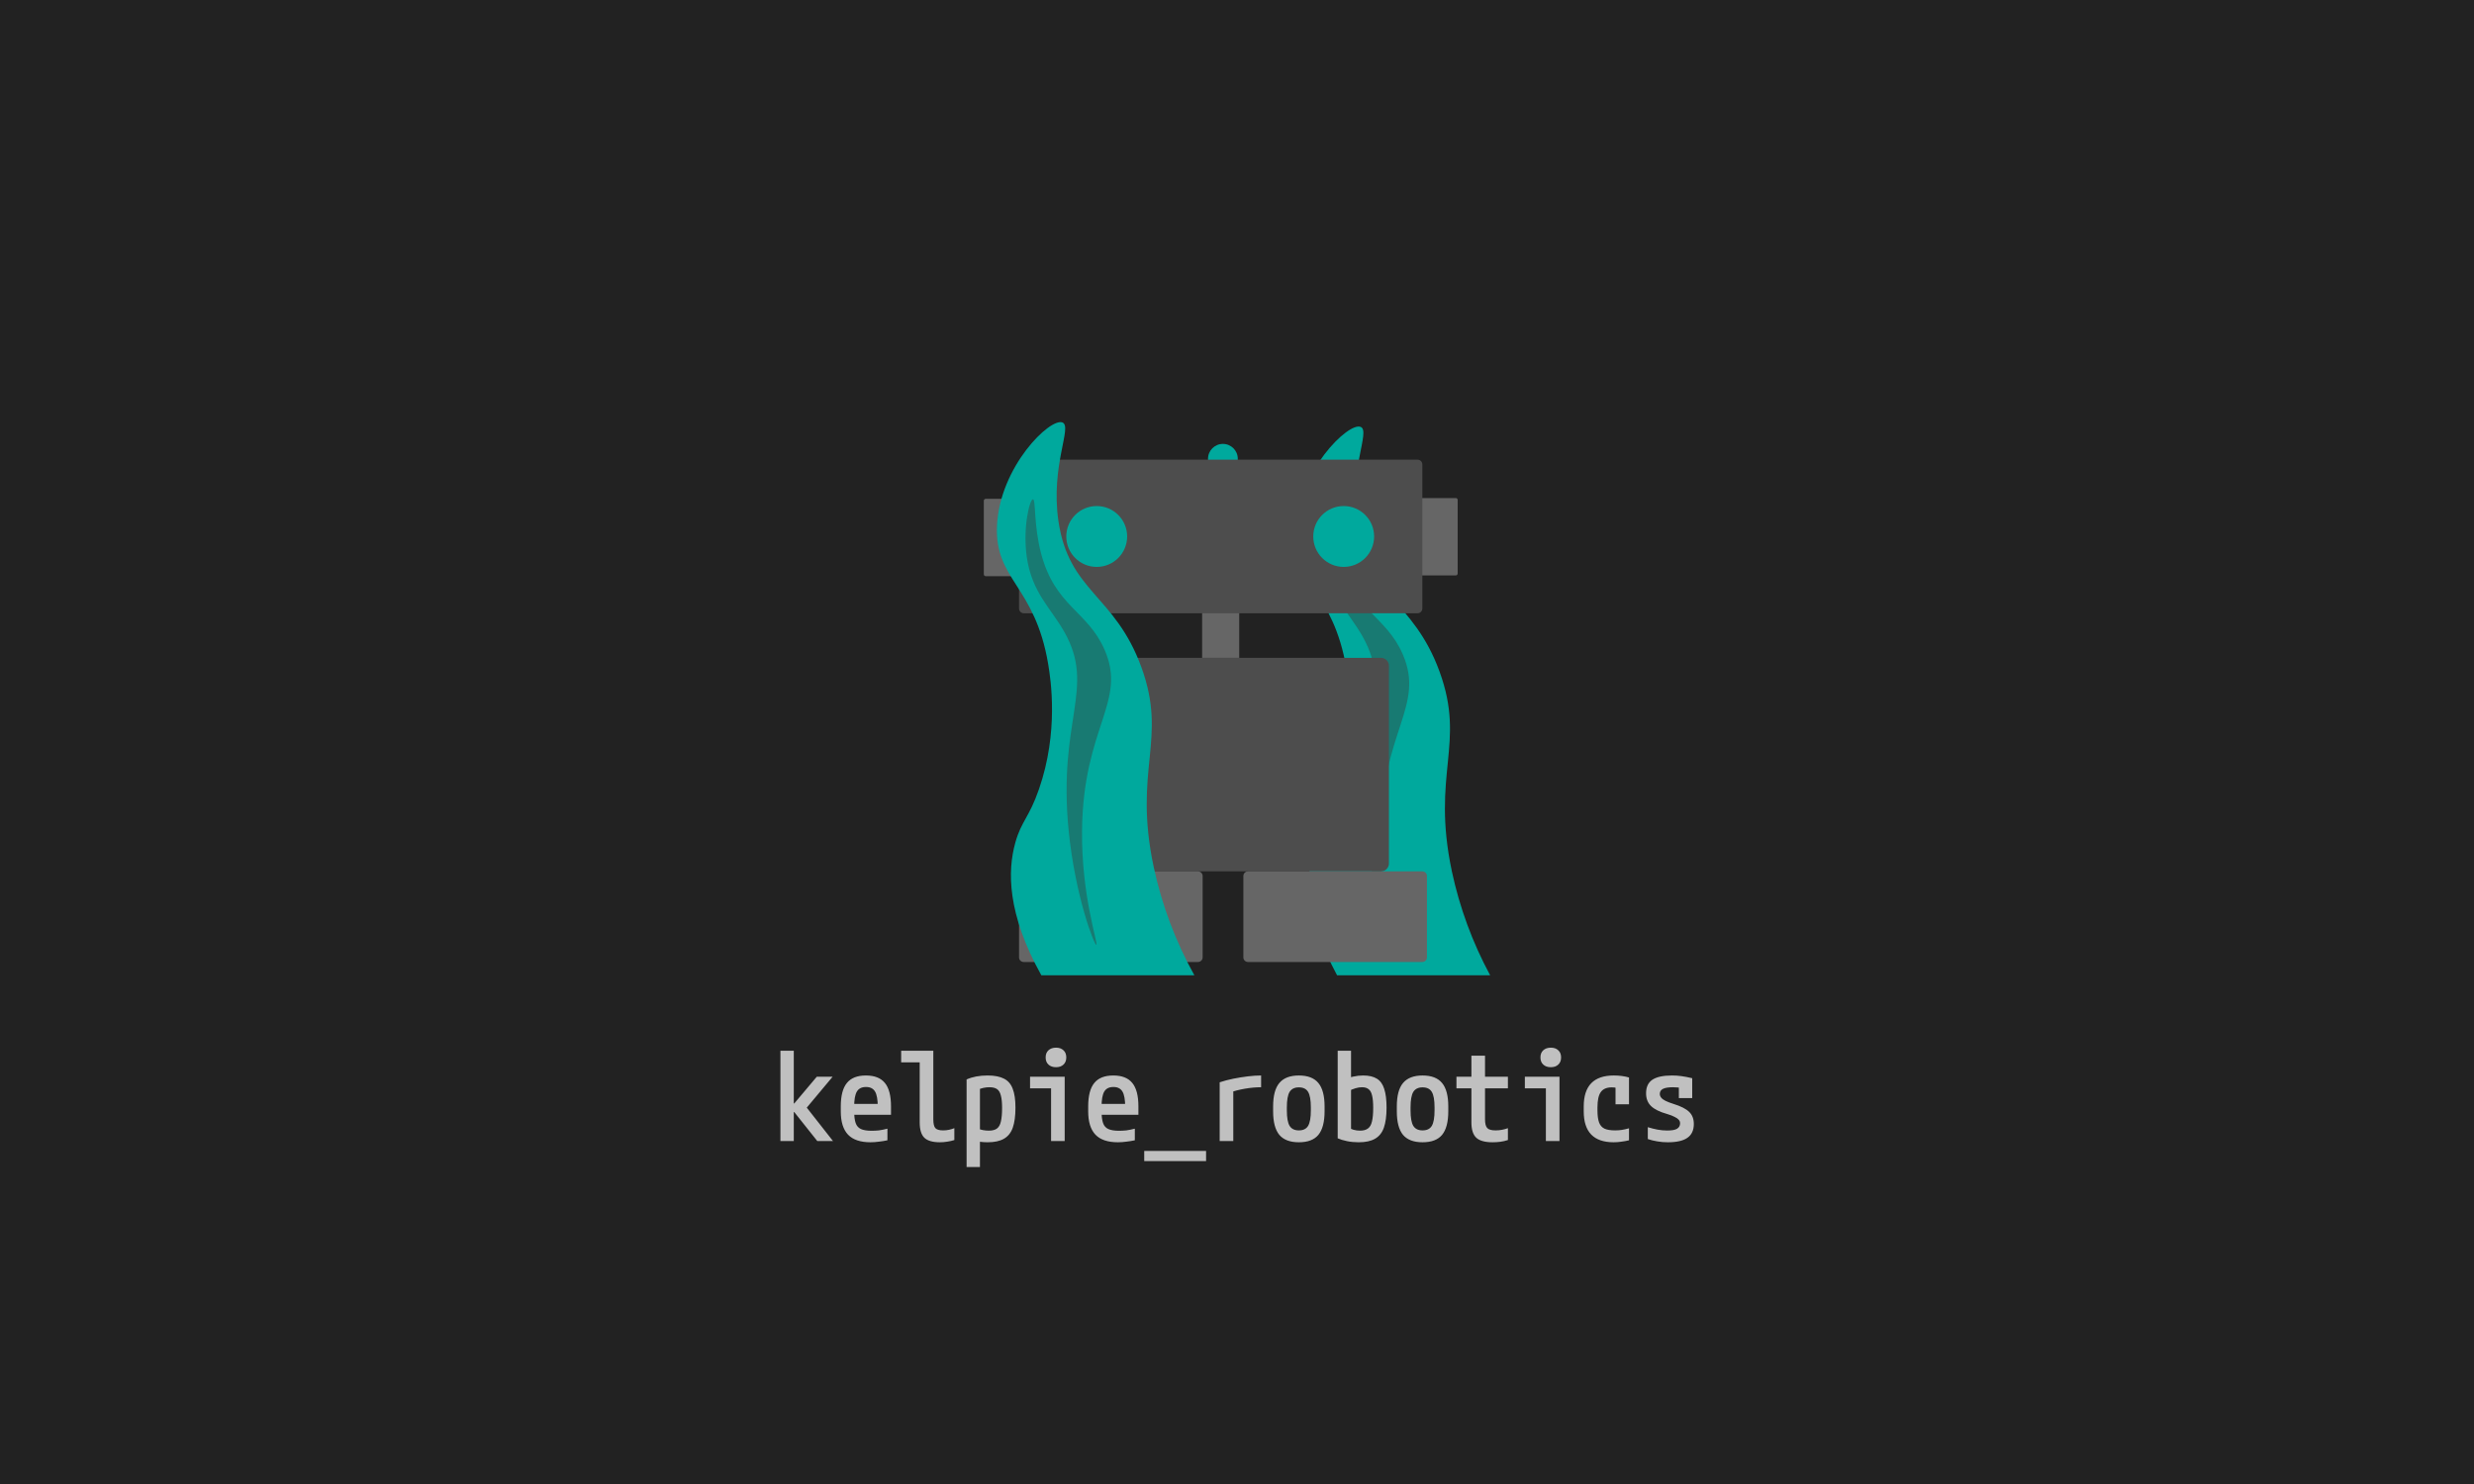 <svg width="3000" height="1800" viewBox="0 0 3000 1800" fill="none" xmlns="http://www.w3.org/2000/svg">
<rect width="3000" height="1800" fill="#222222"/>
<path d="M946.35 1384V1274.5H962.55V1338.4H963.15L990.45 1306H1009.65L978.3 1343.5L1010.1 1384H991.05L963.15 1348.9H962.55V1384H946.35ZM1055.55 1385.5C1043.35 1385.5 1034.3 1382.45 1028.4 1376.35C1022.5 1370.15 1019.55 1360.7 1019.55 1348V1342C1019.55 1329.1 1022 1319.65 1026.9 1313.65C1031.8 1307.55 1039.5 1304.5 1050 1304.5C1060.5 1304.5 1068.2 1307.55 1073.1 1313.65C1078 1319.65 1080.45 1329.1 1080.45 1342V1352.2H1027.65V1339H1067.55L1064.4 1343.35V1342.75C1064.4 1333.95 1063.3 1327.7 1061.1 1324C1058.9 1320.3 1055.25 1318.45 1050.15 1318.45C1044.95 1318.45 1041.25 1320.3 1039.05 1324C1036.85 1327.7 1035.75 1333.95 1035.75 1342.75V1347.25C1035.75 1353.65 1036.35 1358.6 1037.55 1362.1C1038.75 1365.6 1040.9 1368.05 1044 1369.45C1047.1 1370.85 1051.4 1371.55 1056.9 1371.55C1059.8 1371.55 1062.75 1371.4 1065.75 1371.1C1068.75 1370.7 1072.2 1370 1076.1 1369V1383.1C1072.9 1383.8 1069.5 1384.35 1065.9 1384.75C1062.4 1385.25 1058.95 1385.5 1055.55 1385.5ZM1139.7 1385.5C1130.9 1385.5 1124.6 1383.65 1120.8 1379.95C1117.1 1376.25 1115.25 1370.1 1115.25 1361.5V1288.6H1092.75V1274.5H1131.75V1357.6C1131.75 1362.8 1132.55 1366.35 1134.15 1368.25C1135.85 1370.15 1139 1371.1 1143.6 1371.1C1146.2 1371.1 1148.6 1370.85 1150.8 1370.35C1153.1 1369.85 1155.25 1369.2 1157.25 1368.4V1382.8C1154.45 1383.7 1151.6 1384.35 1148.7 1384.75C1145.8 1385.25 1142.8 1385.5 1139.7 1385.5ZM1172.1 1309.3C1179.2 1306.1 1187.7 1304.5 1197.6 1304.5C1206 1304.5 1212.65 1305.8 1217.55 1308.4C1222.45 1310.9 1225.95 1315 1228.05 1320.7C1230.25 1326.3 1231.35 1333.9 1231.35 1343.5C1231.35 1353.6 1230.25 1361.75 1228.05 1367.95C1225.85 1374.05 1222.25 1378.5 1217.25 1381.3C1212.35 1384.1 1205.8 1385.5 1197.6 1385.5C1194.5 1385.5 1191.4 1385.3 1188.3 1384.9C1185.3 1384.5 1182.55 1383.9 1180.05 1383.1L1184.25 1368.55C1187.15 1369.55 1189.8 1370.3 1192.2 1370.8C1194.6 1371.2 1196.9 1371.4 1199.1 1371.4C1203.2 1371.4 1206.4 1370.6 1208.7 1369C1211.1 1367.3 1212.75 1364.45 1213.65 1360.45C1214.65 1356.35 1215.15 1350.8 1215.15 1343.8C1215.15 1337.4 1214.65 1332.4 1213.65 1328.8C1212.75 1325.1 1211.2 1322.5 1209 1321C1206.8 1319.5 1203.75 1318.75 1199.85 1318.75C1197.45 1318.75 1195.05 1319 1192.65 1319.5C1190.25 1320 1187.55 1320.9 1184.55 1322.2L1188.3 1313.35V1415.5H1172.1V1309.3ZM1274.55 1384V1320.1H1249.05V1306H1291.05V1384H1274.55ZM1280.55 1294.45C1276.75 1294.45 1273.7 1293.4 1271.4 1291.3C1269.1 1289.2 1267.95 1286.3 1267.95 1282.6C1267.95 1278.9 1269.1 1276 1271.4 1273.9C1273.7 1271.8 1276.75 1270.75 1280.55 1270.75C1284.35 1270.75 1287.35 1271.8 1289.55 1273.9C1291.85 1276 1293 1278.9 1293 1282.6C1293 1286.3 1291.85 1289.2 1289.55 1291.3C1287.35 1293.4 1284.35 1294.45 1280.55 1294.45ZM1355.55 1385.5C1343.35 1385.5 1334.3 1382.45 1328.4 1376.35C1322.5 1370.15 1319.55 1360.7 1319.55 1348V1342C1319.55 1329.1 1322 1319.65 1326.9 1313.65C1331.8 1307.55 1339.5 1304.5 1350 1304.5C1360.5 1304.5 1368.2 1307.55 1373.1 1313.65C1378 1319.65 1380.45 1329.1 1380.45 1342V1352.2H1327.65V1339H1367.55L1364.4 1343.35V1342.75C1364.4 1333.95 1363.3 1327.7 1361.1 1324C1358.9 1320.3 1355.25 1318.45 1350.15 1318.45C1344.95 1318.45 1341.25 1320.3 1339.05 1324C1336.85 1327.7 1335.75 1333.95 1335.75 1342.75V1347.25C1335.75 1353.65 1336.35 1358.6 1337.55 1362.1C1338.75 1365.6 1340.9 1368.05 1344 1369.45C1347.1 1370.85 1351.4 1371.55 1356.9 1371.55C1359.8 1371.55 1362.75 1371.4 1365.75 1371.1C1368.75 1370.7 1372.2 1370 1376.1 1369V1383.1C1372.9 1383.8 1369.5 1384.35 1365.9 1384.75C1362.4 1385.25 1358.95 1385.5 1355.55 1385.5ZM1387.5 1408.3V1396H1462.5V1408.3H1387.5ZM1479 1312.75C1484.1 1311.05 1489.6 1309.6 1495.5 1308.4C1501.5 1307.2 1507.4 1306.25 1513.2 1305.55C1519 1304.85 1524.35 1304.5 1529.25 1304.5V1318.75C1522.95 1318.75 1516.35 1319.35 1509.45 1320.55C1502.55 1321.75 1496.55 1323.3 1491.45 1325.2L1495.5 1317.4V1384H1479V1312.75ZM1575 1385.5C1564.3 1385.5 1556.4 1382.5 1551.3 1376.5C1546.3 1370.4 1543.8 1360.9 1543.8 1348V1342C1543.8 1329.1 1546.3 1319.65 1551.3 1313.65C1556.4 1307.55 1564.3 1304.5 1575 1304.5C1585.8 1304.5 1593.7 1307.55 1598.7 1313.65C1603.7 1319.65 1606.2 1329.1 1606.2 1342V1348C1606.2 1360.9 1603.7 1370.4 1598.7 1376.5C1593.7 1382.5 1585.8 1385.5 1575 1385.5ZM1575 1371.1C1580.3 1371.1 1584.05 1369.25 1586.25 1365.55C1588.45 1361.85 1589.55 1355.6 1589.55 1346.8V1343.2C1589.55 1334.4 1588.45 1328.15 1586.25 1324.45C1584.05 1320.75 1580.3 1318.9 1575 1318.9C1569.8 1318.9 1566.05 1320.75 1563.75 1324.45C1561.55 1328.15 1560.45 1334.4 1560.45 1343.2V1346.8C1560.45 1355.6 1561.55 1361.85 1563.75 1365.55C1566.05 1369.25 1569.8 1371.1 1575 1371.1ZM1647.6 1385.5C1642.6 1385.5 1637.9 1385.05 1633.5 1384.15C1629.1 1383.25 1625.3 1382.1 1622.1 1380.7V1274.5H1638.3V1375.15L1634.7 1367.2C1638.7 1370 1643.55 1371.4 1649.25 1371.4C1653.25 1371.4 1656.4 1370.55 1658.7 1368.85C1661.1 1367.15 1662.75 1364.3 1663.65 1360.3C1664.65 1356.3 1665.15 1350.8 1665.15 1343.8C1665.15 1337.4 1664.7 1332.4 1663.8 1328.8C1663 1325.2 1661.6 1322.65 1659.6 1321.15C1657.7 1319.55 1655 1318.75 1651.5 1318.75C1649 1318.75 1646.45 1319.15 1643.85 1319.95C1641.25 1320.65 1638.3 1321.85 1635 1323.55L1630.2 1309.75C1633.5 1307.95 1637.1 1306.65 1641 1305.85C1644.9 1304.95 1648.9 1304.5 1653 1304.5C1660 1304.5 1665.55 1305.8 1669.65 1308.4C1673.75 1310.9 1676.7 1315 1678.5 1320.7C1680.4 1326.4 1681.35 1334 1681.35 1343.5C1681.35 1353.6 1680.25 1361.75 1678.05 1367.95C1675.85 1374.05 1672.25 1378.5 1667.25 1381.3C1662.35 1384.1 1655.8 1385.5 1647.6 1385.5ZM1725 1385.5C1714.3 1385.5 1706.4 1382.5 1701.3 1376.5C1696.3 1370.4 1693.8 1360.9 1693.8 1348V1342C1693.8 1329.1 1696.3 1319.65 1701.3 1313.65C1706.4 1307.55 1714.3 1304.5 1725 1304.5C1735.8 1304.5 1743.7 1307.55 1748.7 1313.65C1753.7 1319.65 1756.2 1329.1 1756.2 1342V1348C1756.2 1360.9 1753.7 1370.4 1748.7 1376.5C1743.7 1382.5 1735.8 1385.5 1725 1385.5ZM1725 1371.1C1730.3 1371.1 1734.05 1369.25 1736.25 1365.55C1738.45 1361.85 1739.55 1355.6 1739.55 1346.8V1343.2C1739.55 1334.4 1738.45 1328.15 1736.25 1324.45C1734.05 1320.75 1730.3 1318.9 1725 1318.9C1719.8 1318.9 1716.05 1320.75 1713.75 1324.45C1711.55 1328.15 1710.45 1334.4 1710.45 1343.2V1346.8C1710.45 1355.6 1711.55 1361.85 1713.75 1365.55C1716.05 1369.25 1719.8 1371.1 1725 1371.1ZM1809.9 1385.5C1800.8 1385.5 1794.25 1383.7 1790.25 1380.1C1786.25 1376.4 1784.25 1370.2 1784.25 1361.5V1320.1H1766.1V1306H1784.25V1280.5H1800.75V1306H1828.5V1320.1H1800.75V1357.6C1800.75 1362.8 1801.65 1366.35 1803.45 1368.25C1805.25 1370.15 1808.65 1371.1 1813.65 1371.1C1816.35 1371.1 1818.95 1370.85 1821.45 1370.35C1823.95 1369.85 1826.3 1369.2 1828.5 1368.4V1382.8C1825.5 1383.8 1822.45 1384.5 1819.35 1384.9C1816.35 1385.3 1813.2 1385.5 1809.9 1385.5ZM1874.55 1384V1320.1H1849.05V1306H1891.05V1384H1874.55ZM1880.55 1294.45C1876.75 1294.45 1873.7 1293.4 1871.4 1291.3C1869.1 1289.2 1867.95 1286.3 1867.95 1282.6C1867.95 1278.9 1869.1 1276 1871.4 1273.9C1873.7 1271.8 1876.75 1270.75 1880.55 1270.75C1884.35 1270.75 1887.35 1271.8 1889.55 1273.9C1891.85 1276 1893 1278.9 1893 1282.6C1893 1286.3 1891.85 1289.2 1889.55 1291.3C1887.35 1293.4 1884.35 1294.45 1880.55 1294.45ZM1956.75 1385.5C1932.55 1385.5 1920.45 1373 1920.45 1348V1342C1920.45 1317 1932.6 1304.5 1956.9 1304.5C1963.6 1304.5 1969.75 1305.3 1975.35 1306.9V1339.45H1959V1309.3L1967.25 1321.45C1965.25 1320.65 1963.15 1320.05 1960.95 1319.65C1958.85 1319.15 1956.7 1318.9 1954.5 1318.9C1948.3 1318.9 1943.85 1320.8 1941.15 1324.6C1938.45 1328.3 1937.1 1334.5 1937.1 1343.2V1346.8C1937.1 1353 1937.75 1357.9 1939.05 1361.5C1940.35 1365 1942.55 1367.5 1945.65 1369C1948.75 1370.4 1953.05 1371.1 1958.55 1371.1C1961.45 1371.1 1964.15 1370.9 1966.65 1370.5C1969.25 1370.1 1972.15 1369.45 1975.35 1368.55V1383.1C1972.55 1383.8 1969.55 1384.35 1966.35 1384.75C1963.25 1385.25 1960.05 1385.5 1956.75 1385.5ZM2022.45 1385.5C2017.95 1385.5 2013.75 1385.15 2009.85 1384.45C2005.95 1383.85 2002.05 1382.9 1998.15 1381.6V1367.2C2002.35 1368.5 2006.35 1369.5 2010.15 1370.2C2014.05 1370.9 2017.9 1371.25 2021.7 1371.25C2027.2 1371.25 2031.15 1370.55 2033.55 1369.15C2036.05 1367.65 2037.3 1365.4 2037.3 1362.4C2037.3 1360.8 2036.75 1359.4 2035.65 1358.2C2034.65 1357 2033 1355.85 2030.7 1354.75C2028.5 1353.55 2025.55 1352.4 2021.85 1351.3C2012.65 1348.7 2006.05 1345.45 2002.05 1341.55C1998.05 1337.65 1996.05 1332.5 1996.05 1326.1C1996.05 1318.6 1998.55 1313.15 2003.55 1309.75C2008.65 1306.25 2016.65 1304.5 2027.55 1304.5C2031.35 1304.5 2035.1 1304.75 2038.8 1305.25C2042.5 1305.75 2046.9 1306.6 2052 1307.8V1331.95H2035.8V1310.95L2042.85 1320.1C2039.45 1319.6 2036.7 1319.25 2034.6 1319.05C2032.6 1318.85 2030.65 1318.75 2028.75 1318.75C2023.25 1318.75 2019.2 1319.4 2016.6 1320.7C2014 1322 2012.7 1324.05 2012.7 1326.85C2012.7 1328.45 2013.25 1329.95 2014.35 1331.35C2015.45 1332.75 2017.2 1334.05 2019.6 1335.25C2022 1336.45 2025.25 1337.7 2029.35 1339C2038.35 1341.8 2044.7 1345.05 2048.4 1348.75C2052.1 1352.35 2053.95 1357.2 2053.95 1363.3C2053.95 1370.9 2051.35 1376.5 2046.15 1380.1C2041.05 1383.7 2033.15 1385.5 2022.45 1385.5Z" fill="#C0C0C0"/>
<g clip-path="url(#clip0_36_22)">
<path d="M1482.9 574.533C1492.87 574.533 1500.96 566.449 1500.96 556.477C1500.96 546.505 1492.87 538.421 1482.9 538.421C1472.93 538.421 1464.85 546.505 1464.85 556.477C1464.85 566.449 1472.93 574.533 1482.9 574.533Z" fill="#00A99D"/>
<path d="M1252.54 605.054H1195.25C1194.01 605.054 1193 606.059 1193 607.299V696.6C1193 697.841 1194.01 698.846 1195.25 698.846H1252.54C1253.78 698.846 1254.78 697.841 1254.78 696.6V607.299C1254.78 606.059 1253.78 605.054 1252.54 605.054Z" fill="#666666"/>
<path d="M1765.35 604.119H1708.05C1706.81 604.119 1705.81 605.125 1705.81 606.365V695.666C1705.81 696.906 1706.81 697.911 1708.05 697.911H1765.35C1766.59 697.911 1767.59 696.906 1767.59 695.666V606.365C1767.59 605.125 1766.59 604.119 1765.35 604.119Z" fill="#666666"/>
<path d="M1807 1183C1785.61 1143.41 1769.98 1100.97 1760.57 1056.97C1735.33 937.765 1777.81 903.07 1745.67 814.733C1713.52 726.397 1657.56 723.383 1645.08 637.096C1635.38 569.996 1662.18 523.093 1650.05 517.833C1635.28 511.427 1573.7 571.428 1570.56 643.306C1567.68 708.974 1616.66 715.425 1632.66 811.011C1635.77 829.579 1645.64 892.836 1621.48 962.558C1609.43 997.39 1600.31 1000.8 1592.85 1027.16C1583.46 1060.65 1582.57 1110.78 1621.36 1183" fill="#00A99D"/>
<path d="M1614.14 611.007C1610.21 610.902 1601.65 645.175 1606.61 680.564C1612.83 724.423 1636.05 742.931 1652.57 772.502C1690.47 840.326 1643.93 878.488 1657.53 1013.49C1665.42 1091.86 1688.43 1151.94 1691.07 1151.38C1693.71 1150.82 1672.76 1092.45 1673.68 1012.25C1675.19 886.596 1728.43 856.754 1701 793.618C1680.48 746.337 1641.09 741.183 1624 676.841C1614.78 641.844 1617.85 611.098 1614.14 611.007Z" fill="#187A72"/>
<path d="M1674.65 797.914H1285.8C1280.5 797.914 1276.21 802.205 1276.21 807.499V1047.34C1276.21 1052.63 1280.5 1056.92 1285.8 1056.92H1674.65C1679.94 1056.92 1684.23 1052.63 1684.23 1047.34V807.499C1684.23 802.205 1679.94 797.914 1674.65 797.914Z" fill="#4D4D4D"/>
<path d="M1502.71 742.932H1457.72V797.899H1502.71V742.932Z" fill="#666666"/>
<path d="M1718.9 557.532H1241.54C1238.31 557.532 1235.69 560.15 1235.69 563.38V738.018C1235.69 741.248 1238.31 743.866 1241.54 743.866H1718.9C1722.13 743.866 1724.75 741.248 1724.75 738.018V563.38C1724.75 560.15 1722.13 557.532 1718.9 557.532Z" fill="#4D4D4D"/>
<path d="M1452.72 1056.91H1241.3C1238.2 1056.91 1235.69 1059.42 1235.69 1062.52V1161.24C1235.69 1164.33 1238.2 1166.84 1241.3 1166.84H1452.72C1455.82 1166.84 1458.33 1164.33 1458.33 1161.24V1062.52C1458.33 1059.42 1455.82 1056.91 1452.72 1056.91Z" fill="#666666"/>
<path d="M1724.74 1056.91H1513.31C1510.22 1056.91 1507.71 1059.42 1507.71 1062.52V1161.24C1507.71 1164.33 1510.22 1166.84 1513.31 1166.84H1724.74C1727.83 1166.84 1730.34 1164.33 1730.34 1161.24V1062.52C1730.34 1059.42 1727.83 1056.91 1724.74 1056.91Z" fill="#666666"/>
<path d="M1329.89 687.617C1350.27 687.617 1366.79 671.092 1366.79 650.706C1366.79 630.321 1350.27 613.795 1329.89 613.795C1309.51 613.795 1292.98 630.321 1292.98 650.706C1292.98 671.092 1309.51 687.617 1329.89 687.617Z" fill="#00A99D"/>
<path d="M1448.33 1183C1425.46 1141.88 1408.83 1097.59 1398.98 1051.57C1373.74 932.37 1416.22 897.674 1384.08 809.338C1351.94 721.002 1295.97 718.018 1283.42 631.731C1273.77 564.631 1300.58 517.727 1288.45 512.467C1273.68 506.062 1212.09 566.063 1208.96 637.941C1206.1 703.609 1255.06 710.06 1271.06 805.645C1274.16 824.214 1284.03 887.471 1259.88 957.193C1247.82 992.024 1238.71 995.43 1231.25 1021.79C1221.63 1056.09 1220.98 1107.88 1262.76 1183" fill="#00A99D"/>
<path d="M1252.55 605.641C1248.62 605.536 1240.08 639.809 1245.02 675.198C1251.24 719.057 1274.46 737.565 1290.98 767.137C1328.88 834.96 1282.35 873.122 1295.94 1008.12C1303.83 1086.49 1326.85 1146.57 1329.48 1146.01C1332.12 1145.46 1311.17 1087.08 1312.09 1006.88C1313.55 881.261 1366.91 851.388 1339.49 788.252C1318.96 740.972 1279.57 735.817 1262.48 671.475C1253.19 636.493 1256.29 605.732 1252.55 605.641Z" fill="#187A72"/>
<path d="M1629.38 687.617C1649.76 687.617 1666.28 671.092 1666.28 650.706C1666.28 630.321 1649.76 613.795 1629.38 613.795C1609 613.795 1592.47 630.321 1592.47 650.706C1592.47 671.092 1609 687.617 1629.38 687.617Z" fill="#00A99D"/>
</g>
<defs>
<clipPath id="clip0_36_22">
<rect width="614" height="671" fill="white" transform="translate(1193 512)"/>
</clipPath>
</defs>
</svg>

